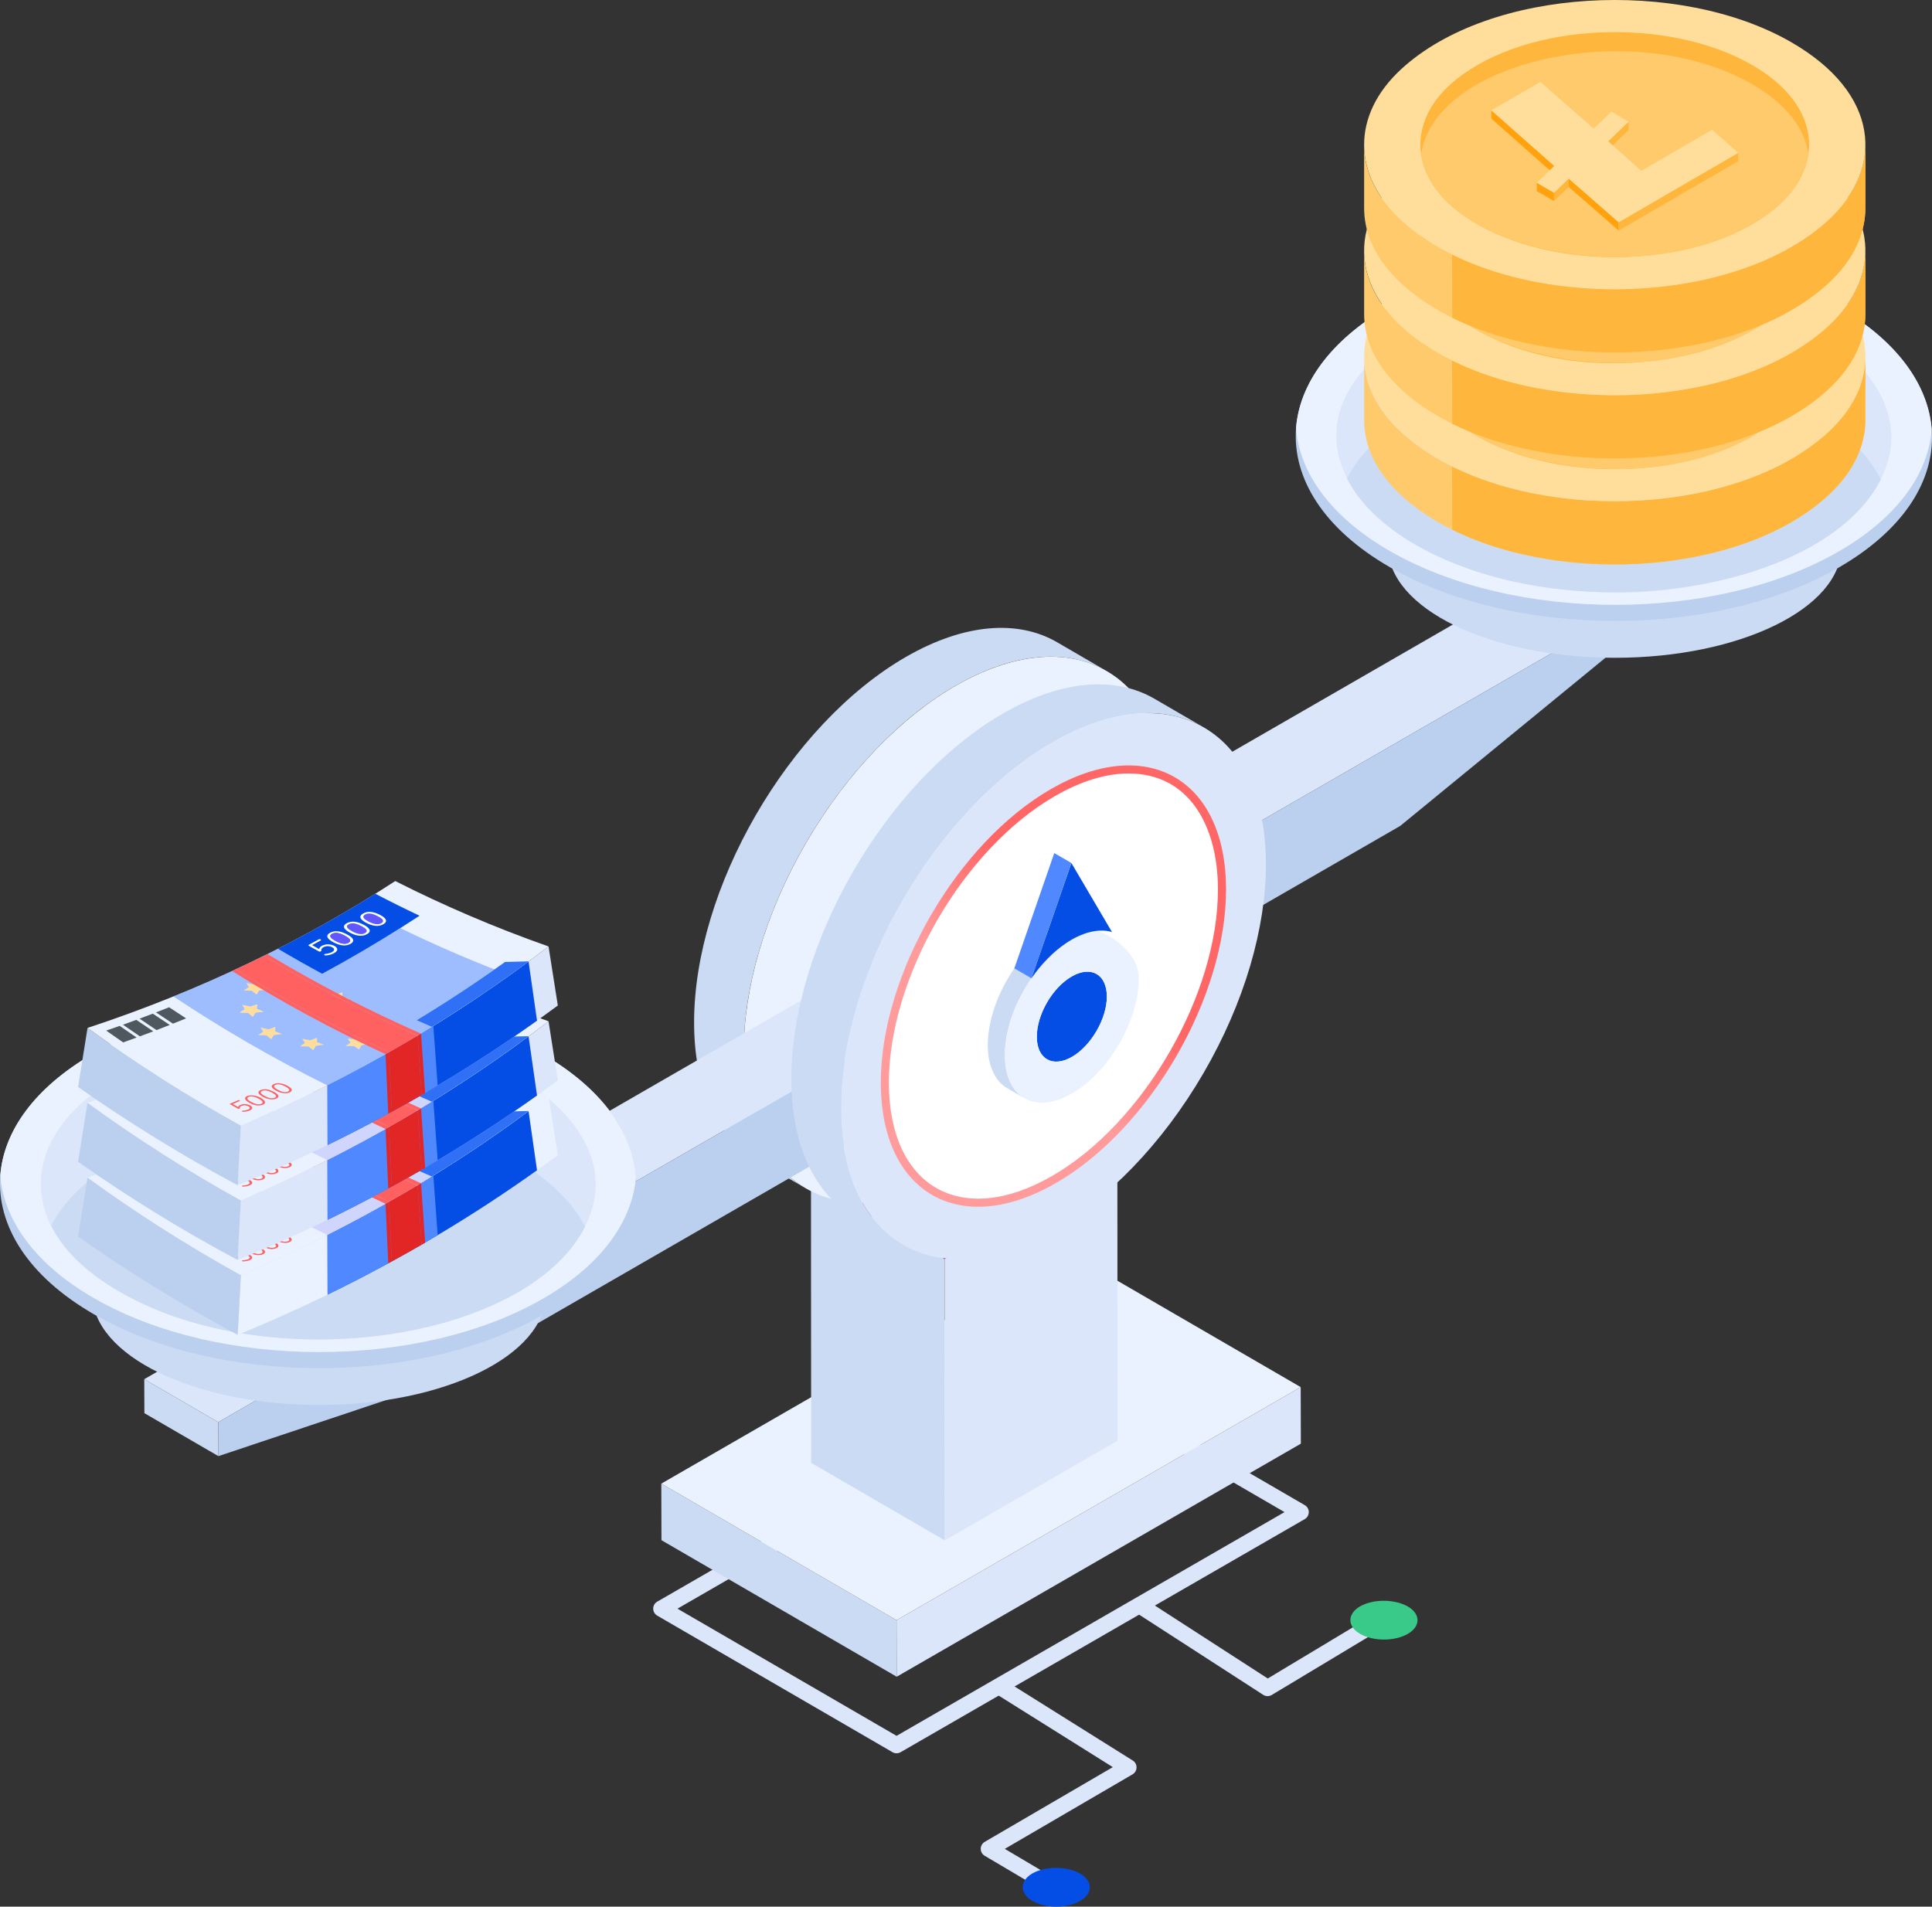 <svg width="385" height="380" viewBox="0 0 385 380" fill="none" xmlns="http://www.w3.org/2000/svg">
<rect x="0" y="0" width="385" height="380" fill="#333333" stroke="none"/>
<path d="M177.848 349.214L130.971 322.001C129.898 321.38 129.906 319.83 130.975 319.211L211.514 272.761C212.018 272.478 212.629 272.474 213.133 272.765L260.006 299.978C261.08 300.599 261.072 302.149 260.002 302.768L179.467 349.218C178.946 349.51 178.35 349.503 177.848 349.214ZM135.001 320.612L178.664 345.96L255.977 301.367L212.318 276.019L135.001 320.612Z" fill="#DBE6FA"/>
<path d="M131.782 295.694L131.814 306.967L178.69 334.179L178.658 322.907L131.782 295.694Z" fill="#CBDBF4"/>
<path d="M178.658 322.907L178.69 334.179L259.229 287.729L259.197 276.457L178.658 322.907Z" fill="#DBE6FA"/>
<path d="M131.782 295.694L178.658 322.907L259.197 276.456L212.321 249.244L131.782 295.694Z" fill="#EBF2FF"/>
<path d="M161.61 235.467L161.64 291.547L188.271 307.007L188.241 250.927L161.61 235.467Z" fill="#CBDBF4"/>
<path d="M188.241 250.927L188.272 307.007L222.696 287.154L222.665 231.073L188.241 250.927Z" fill="#DBE6FA"/>
<path d="M161.61 235.467L188.241 250.927L222.665 231.073L196.034 215.613L161.61 235.467Z" fill="#B72AAA"/>
<path d="M138.316 203.945C138.356 217.281 143.066 226.672 150.663 231.078L160.546 236.824C152.948 232.419 148.238 223.028 148.198 209.692C148.118 182.859 167.02 150.159 190.393 136.683C202.16 129.895 212.824 129.254 220.522 133.739L210.639 127.992C202.942 123.527 192.278 124.148 180.511 130.936C157.138 144.433 138.235 177.112 138.316 203.945Z" fill="#CBDBF4"/>
<path d="M220.435 202.638C236.997 174.171 237.042 143.325 220.536 133.742C204.03 124.159 177.222 139.467 160.66 167.934C144.098 196.401 144.052 227.247 160.559 236.831C177.065 246.414 203.872 231.105 220.435 202.638Z" fill="#EBF2FF"/>
<path d="M43.494 283.438L28.745 274.876L28.774 281.65L43.523 290.213L43.494 283.438Z" fill="#CBDBF4"/>
<path d="M321.107 123.327L306.358 114.764L28.745 274.876L43.494 283.438L321.107 123.327Z" fill="#DBE6FA"/>
<path d="M43.494 283.438L43.523 290.213L85.683 276.119L279.034 164.605L321.136 130.102L321.107 123.327L43.494 283.438Z" fill="#BBCFEF"/>
<path d="M157.698 215.197C157.738 228.533 162.448 237.924 170.046 242.33L179.928 248.076C172.331 243.671 167.62 234.28 167.58 220.944C167.5 194.111 186.403 161.411 209.776 147.935C221.542 141.147 232.206 140.506 239.904 144.991L230.021 139.244C222.324 134.779 211.66 135.4 199.893 142.188C176.52 155.685 157.618 188.364 157.698 215.197Z" fill="#CBDBF4"/>
<path d="M239.818 213.891C256.38 185.424 256.425 154.578 239.919 144.995C223.413 135.411 196.605 150.72 180.043 179.187C163.481 207.654 163.435 238.5 179.942 248.083C196.448 257.666 223.255 242.358 239.818 213.891Z" fill="#DBE6FA"/>
<path d="M108.736 257.956C108.736 270.14 88.513 280.022 63.577 280.022C38.626 280.022 18.404 270.14 18.404 257.956C18.404 245.773 38.626 235.891 63.577 235.891C88.513 235.891 108.736 245.773 108.736 257.956Z" fill="#CBDBF4"/>
<path d="M108.362 261.943C83.694 276.268 43.562 276.268 18.72 261.943C5.543 254.339 -0.677 244.236 0.058 234.281C0.727 225.474 6.854 216.801 18.425 210.08C43.093 195.754 83.239 195.741 108.081 210.066C119.839 216.841 126.046 225.621 126.729 234.508C127.478 244.383 121.364 254.392 108.362 261.943Z" fill="#BBCFEF"/>
<path d="M126.729 234.508C126.06 243.314 119.946 252.014 108.362 258.735C83.694 273.061 43.562 273.048 18.72 258.722C6.961 251.947 0.741 243.154 0.058 234.281C0.727 225.474 6.854 216.801 18.425 210.08C43.093 195.754 83.239 195.741 108.081 210.066C119.839 216.841 126.046 225.621 126.729 234.508Z" fill="#EBF2FF"/>
<path d="M111.314 251.447C111.314 251.464 111.314 251.464 111.297 251.464C107.737 254.865 102.949 257.767 101.283 258.528L101.266 258.545C94.646 262.052 86.788 264.54 78.228 265.843C72.084 266.856 63.494 267.214 58.952 266.845C58.952 266.862 58.952 266.862 58.935 266.845C46.449 266.341 32.148 262.974 21.603 256.073C21.586 256.073 21.57 256.057 21.57 256.057C6.722 246.966 3.063 231.73 16.303 219.816C16.303 219.799 16.303 219.799 16.32 219.799C29.91 207.566 54.286 203.349 74.249 205.67C74.266 205.67 74.283 205.67 74.283 205.67C74.935 205.754 75.57 205.821 76.205 205.921C82.926 206.823 89.262 208.442 94.946 210.714C94.963 210.714 94.98 210.714 94.997 210.73C95.13 210.764 95.247 210.831 95.381 210.88H95.398C111.738 217.448 115.692 226.411 116.095 226.813C116.112 226.83 116.128 226.847 116.128 226.864C121.12 235.674 118.5 244.259 111.314 251.447Z" fill="#DBE6FA"/>
<path d="M116.589 244.49C105.011 267.306 53.701 274.684 23.937 257.506C17.355 253.724 12.687 249.181 10.198 244.276C12.66 239.452 17.235 234.976 23.669 231.247C34.184 225.153 48.217 221.799 63.226 221.799C78.209 221.799 92.282 225.153 102.863 231.247C109.432 235.042 114.114 239.586 116.589 244.49Z" fill="#CBDBF4"/>
<path d="M366.946 109.035C366.946 121.219 346.723 131.101 321.787 131.101C296.836 131.101 276.614 121.219 276.614 109.035C276.614 96.852 296.836 86.97 321.787 86.97C346.723 86.97 366.946 96.852 366.946 109.035Z" fill="#CBDBF4"/>
<path d="M366.572 113.022C341.904 127.347 301.772 127.347 276.93 113.022C263.753 105.418 257.533 95.315 258.269 85.36C258.937 76.553 265.064 67.88 276.636 61.159C301.303 46.833 341.449 46.82 366.291 61.145C391.055 75.414 391.323 98.65 366.572 113.022Z" fill="#BBCFEF"/>
<path d="M384.939 85.587C384.27 94.393 378.157 103.093 366.572 109.814C341.904 124.14 301.772 124.127 276.93 109.801C265.171 103.026 258.951 94.233 258.269 85.359C258.937 76.553 265.064 67.88 276.636 61.158C301.303 46.833 341.449 46.82 366.291 61.145C378.05 67.92 384.257 76.7 384.939 85.587Z" fill="#EBF2FF"/>
<path d="M369.524 102.526C369.524 102.543 369.524 102.543 369.507 102.543C365.933 105.958 361.101 108.873 359.493 109.607L359.476 109.624C347.132 116.163 329.874 118.956 317.162 117.924C317.162 117.94 317.162 117.94 317.145 117.924C309.237 117.605 300.315 116.091 292.319 113.231C269.535 105.452 257.017 86.638 274.514 70.894C274.514 70.878 274.514 70.878 274.53 70.878C276.704 68.921 279.307 67.08 281.301 65.951C281.301 65.951 281.301 65.934 281.318 65.934C302.008 53.907 332.261 53.441 353.157 61.793C353.174 61.793 353.19 61.793 353.207 61.809C353.341 61.843 353.458 61.91 353.592 61.959H353.608C370.074 68.578 373.935 77.584 374.339 77.943C378.612 85.484 377.908 94.141 369.524 102.526Z" fill="#DBE6FA"/>
<path d="M374.799 95.569C363.221 118.385 311.911 125.763 282.147 108.585C275.565 104.803 270.897 100.26 268.409 95.355C270.87 90.531 275.445 86.055 281.88 82.326C311.736 65.023 363.286 72.752 374.799 95.569Z" fill="#CBDBF4"/>
<path d="M233.646 210.308C246.788 187.719 246.824 163.243 233.727 155.638C220.629 148.034 199.357 160.181 186.215 182.77C173.072 205.359 173.036 229.835 186.134 237.44C199.232 245.044 220.504 232.897 233.646 210.308Z" fill="white"/>
<path d="M175.52 215.907C175.457 194.384 190.662 168.08 209.411 157.271C228.481 146.264 244.256 155.178 244.322 177.15C244.385 198.673 229.18 224.977 210.431 235.786C191.225 246.878 175.586 237.738 175.52 215.907ZM224.883 154.155C220.401 154.155 215.41 155.67 210.215 158.664C191.914 169.217 177.072 194.895 177.135 215.899C177.192 236.525 191.526 244.818 209.628 234.393C227.928 223.84 242.77 198.161 242.707 177.158C242.672 164.604 236.969 154.155 224.883 154.155Z" fill="url(#paint0_linear_2050_21465)"/>
<path d="M213.567 194.614C217.404 192.401 220.556 194.166 220.569 198.6C220.581 203.005 217.449 208.423 213.613 210.636C209.749 212.864 206.623 211.055 206.61 206.651C206.598 202.217 209.704 196.842 213.567 194.614Z" fill="#044DE5"/>
<path d="M204.145 218.87L200.734 216.89C198.338 215.499 196.85 212.542 196.838 208.339C196.824 203.331 198.908 197.664 202.135 192.995C204.074 190.19 206.425 187.748 208.981 186.024C209.177 185.892 209.346 185.782 209.515 185.677L212.927 187.657C212.757 187.763 212.589 187.873 212.392 188.004C209.836 189.728 207.485 192.171 205.547 194.975C202.319 199.644 200.235 205.311 200.25 210.319C200.262 214.522 201.75 217.479 204.145 218.87Z" fill="#CBDBF4"/>
<path d="M226.929 194.932C226.953 203.386 220.998 213.69 213.607 217.952C206.268 222.185 200.274 218.773 200.25 210.319C200.236 205.311 202.32 199.644 205.547 194.975C207.485 192.171 209.836 189.728 212.392 188.004C212.589 187.873 212.758 187.763 212.927 187.657C212.955 187.639 212.985 187.621 213.013 187.603C213.182 187.499 213.351 187.396 213.52 187.298C213.689 187.201 213.857 187.109 214.024 187.02C214.06 187 214.097 186.981 214.133 186.961C214.291 186.879 214.449 186.799 214.606 186.723C214.647 186.703 214.686 186.685 214.726 186.665C214.857 186.604 214.988 186.543 215.118 186.487C215.262 186.424 215.318 186.396 215.648 186.266C215.827 186.196 215.98 186.136 216.219 186.055C216.291 186.031 216.502 185.962 216.68 185.909C216.861 185.855 217.062 185.8 217.248 185.755C217.615 185.665 217.981 185.595 218.36 185.545C219.534 185.394 226.913 189.112 226.929 194.932ZM213.612 210.636C217.449 208.423 220.581 203.005 220.569 198.6C220.556 194.166 217.404 192.402 213.567 194.614C209.704 196.842 206.598 202.217 206.61 206.651C206.623 211.055 209.749 212.864 213.612 210.636Z" fill="#EBF2FF"/>
<path d="M213.503 172.001L221.591 185.756C219.447 185.128 217.148 185.594 215.118 186.487C214.989 186.543 214.857 186.604 214.726 186.666C214.687 186.684 214.646 186.703 214.606 186.723C214.449 186.799 214.291 186.879 214.133 186.961C214.097 186.981 214.06 187 214.024 187.02C213.857 187.109 213.689 187.201 213.521 187.298C213.351 187.396 213.182 187.499 213.013 187.603C212.985 187.621 212.955 187.639 212.927 187.657C212.758 187.763 212.589 187.873 212.421 187.985C209.836 189.728 207.485 192.171 205.547 194.976L213.503 172.001Z" fill="#044DE5"/>
<path d="M205.547 194.976L202.135 192.995L210.092 170.021L213.503 172.001L205.547 194.976Z" fill="#4F88FF"/>
<path d="M371.722 71.072L371.723 83.677C371.722 88.943 369.246 94.21 364.289 98.76C346.551 115.041 308.909 116.876 286.722 104.162C278.803 99.624 271.836 92.712 271.838 83.682L271.836 71.077C271.835 80.118 278.817 87.028 286.721 91.557C308.908 104.271 346.55 102.437 364.287 86.156C369.245 81.606 371.721 76.338 371.722 71.072Z" fill="#FFCA6C"/>
<path d="M364.287 86.156C347.233 101.81 311.784 104.101 289.357 92.953L289.397 105.577C311.825 116.703 347.244 114.406 364.289 98.76C369.246 94.21 371.722 88.943 371.723 83.677L371.722 71.072C371.721 76.338 369.245 81.606 364.287 86.156Z" fill="#FFB63C"/>
<path d="M356.829 50.593C374.641 60.8 375.64 75.737 364.287 86.156C346.55 102.437 308.908 104.271 286.721 91.557C268.966 81.383 267.889 66.453 279.262 55.998C296.997 39.719 334.638 37.878 356.829 50.593Z" fill="#FFDE9B"/>
<path d="M353.289 84.144C337.93 96.366 306.68 96.813 290.484 84.324C280.691 76.7 280.531 65.758 290.266 58.021C305.924 45.561 337.422 45.571 353.071 57.842C362.767 65.382 363.112 76.304 353.289 84.144Z" fill="#FFB63C"/>
<path d="M360.364 72.952C359.815 76.929 357.441 80.83 353.289 84.144C331.831 101.22 286.157 93.32 283.201 73.041C286.018 52.617 331.599 44.825 353.081 61.669C357.35 64.992 359.778 68.928 360.364 72.952Z" fill="#FFCA6C"/>
<path d="M371.722 49.946L371.723 62.551C371.722 67.817 369.246 73.084 364.289 77.634C346.551 93.915 308.909 95.749 286.722 83.036C278.803 78.498 271.836 71.586 271.838 62.556L271.836 49.951C271.835 58.992 278.817 65.901 286.721 70.431C308.908 83.145 346.55 81.31 364.287 65.029C369.245 60.479 371.721 55.212 371.722 49.946Z" fill="#FFCA6C"/>
<path d="M364.287 65.029C347.233 80.683 311.784 82.974 289.357 71.827L289.397 84.45C311.825 95.576 347.244 93.279 364.289 77.634C369.246 73.084 371.722 67.817 371.723 62.551L371.722 49.946C371.721 55.212 369.245 60.479 364.287 65.029Z" fill="#FFB63C"/>
<path d="M356.829 29.467C374.641 39.673 375.64 54.611 364.287 65.029C346.55 81.31 308.908 83.144 286.721 70.431C268.966 60.257 267.889 45.326 279.262 34.871C296.997 18.592 334.638 16.752 356.829 29.467Z" fill="#FFDE9B"/>
<path d="M360.364 51.825C357.766 70.66 317.945 79.31 294.504 65.88C280.367 57.818 279.746 45.256 290.265 36.895C304.625 25.468 332.415 24.485 349.034 34.016C355.899 37.932 361.474 44.087 360.364 51.825Z" fill="#FFB63C"/>
<path d="M360.364 51.825C359.815 55.803 357.441 59.703 353.289 63.017C331.982 79.972 286.174 72.311 283.201 51.915C285.787 33.172 325.57 24.382 349.045 37.844C354.522 40.968 359.462 45.639 360.364 51.825Z" fill="#FFCA6C"/>
<path d="M371.722 28.82L371.723 41.424C371.722 46.69 369.246 51.958 364.289 56.508C346.551 72.789 308.909 74.623 286.722 61.909C278.803 57.371 271.836 50.46 271.838 41.429L271.836 28.824C271.835 37.865 278.817 44.775 286.721 49.304C308.908 62.018 346.55 60.184 364.287 43.903C369.245 39.353 371.721 34.085 371.722 28.82Z" fill="#FFCA6C"/>
<path d="M364.287 43.903C347.233 59.557 311.784 61.848 289.357 50.701L289.397 63.324C311.825 74.45 347.244 72.153 364.289 56.508C369.246 51.958 371.722 46.69 371.723 41.425L371.722 28.82C371.721 34.086 369.245 39.353 364.287 43.903Z" fill="#FFB63C"/>
<path d="M356.829 8.34C374.641 18.547 375.64 33.484 364.288 43.903C344.485 62.08 299.708 62.289 279.515 44.146C269.371 35.018 269.27 22.93 279.262 13.745C296.998 -2.534 334.639 -4.375 356.829 8.34Z" fill="#FFDE9B"/>
<path d="M353.289 41.891C337.93 54.113 306.68 54.56 290.484 42.071C280.691 34.447 280.531 23.505 290.265 15.768C304.625 4.342 332.415 3.359 349.034 12.889C363.216 20.979 363.785 33.513 353.289 41.891Z" fill="#FFB63C"/>
<path d="M360.364 30.699C359.815 34.677 357.441 38.577 353.289 41.891C331.831 58.967 286.157 51.067 283.201 30.788C285.787 12.045 325.57 3.256 349.045 16.717C354.522 19.841 359.462 24.513 360.364 30.699Z" fill="#FFCA6C"/>
<path d="M324.536 24.252L324.532 25.913L320.466 29.826L320.47 28.165L324.536 24.252Z" fill="#FFB63C"/>
<path d="M309.722 33.07L309.717 34.73L297.191 23.656L297.196 21.995L309.722 33.07Z" fill="#FFA20D"/>
<path d="M312.612 35.601L312.607 37.262L309.66 40.062L309.664 38.401L312.612 35.601Z" fill="#FFB63C"/>
<path d="M309.664 38.401L309.66 40.062L306.236 38.087L306.24 36.426L309.664 38.401Z" fill="#FFA20D"/>
<path d="M322.561 44.296L322.557 45.957L312.607 37.262L312.612 35.601L322.561 44.296Z" fill="#FFA20D"/>
<path d="M346.373 30.473L346.368 32.133L322.557 45.957L322.561 44.296L346.373 30.473Z" fill="#FFB63C"/>
<path d="M341.197 25.858L346.374 30.473L322.562 44.296L312.612 35.601L309.665 38.401L306.241 36.426L309.722 33.07L297.196 21.995L306.965 16.324L317.581 25.634L321.1 22.27L324.537 24.252L320.471 28.165L327.067 34.06L341.197 25.858Z" fill="#FFDE9B"/>
<path d="M109.31 218.453C109.927 222.377 110.544 226.3 111.161 230.224C92.311 244.213 70.932 256.389 47.358 266.04C47.573 262.074 47.786 258.108 48 254.142C70.742 244.447 91.285 232.312 109.31 218.453Z" fill="#EBF2FF"/>
<path d="M105.329 221.455C93.052 230.537 79.665 238.826 65.259 246.112C65.267 250.081 65.274 254.05 65.282 258.019C80.244 250.732 94.186 242.403 107.014 233.242C106.452 229.313 105.891 225.384 105.329 221.455Z" fill="#044DE5"/>
<path d="M86.353 234.296C79.591 238.474 72.556 242.422 65.259 246.112C65.267 250.081 65.274 254.05 65.282 258.019C72.86 254.328 80.177 250.37 87.22 246.171C86.931 242.213 86.642 238.255 86.353 234.296Z" fill="#4F88FF"/>
<path d="M48 254.142C47.787 258.108 47.573 262.074 47.359 266.04C36.158 260.053 25.545 253.496 15.56 246.456C16.188 242.534 16.815 238.612 17.442 234.69C27.015 241.664 37.214 248.177 48 254.142Z" fill="#BBCFEF"/>
<path d="M109.31 218.453C91.285 232.312 70.742 244.446 48 254.142C37.214 248.177 27.016 241.664 17.442 234.69C40.014 227.253 60.575 217.257 78.767 205.417C88.418 210.311 98.615 214.685 109.31 218.453Z" fill="#EBF2FF"/>
<path d="M51.157 250.13C50.702 250.07 50.215 249.896 49.709 249.616C47.111 248.17 50.995 247.37 52.647 249.159C53.276 249.849 52.025 250.252 51.157 250.13ZM51.211 249.895C51.706 249.984 52.527 249.802 52.319 249.4C52.117 248.997 50.921 248.445 50.424 248.36C49.94 248.272 49.124 248.447 49.316 248.848C49.506 249.253 50.697 249.803 51.211 249.895Z" fill="#FF6161"/>
<path d="M58.116 247.154C57.999 247.585 56.769 248.132 55.047 247.209C54.228 246.77 53.748 246.258 54.584 245.87C55.953 245.233 58.301 246.534 58.116 247.154ZM56.536 247.465C57.041 247.542 57.843 247.345 57.63 246.949C57.407 246.545 55.773 245.622 54.888 246.034C53.914 246.489 55.911 247.358 56.536 247.465Z" fill="#FF6161"/>
<path d="M83.602 212.327C82.334 213.159 81.055 213.982 79.766 214.797C74.741 217.976 69.549 221.018 64.195 223.911C61.204 222.293 58.263 220.628 55.374 218.919C62.1 215.493 68.577 211.827 74.79 207.948C77.679 209.454 80.616 210.915 83.602 212.327Z" fill="#39C988"/>
<g opacity="0.502">
<path d="M83.004 233.164C84.013 233.612 85.025 234.055 86.043 234.493C79.363 238.608 72.416 242.498 65.216 246.138C54.419 240.765 44.186 234.827 34.558 228.414C41.733 225.506 48.675 222.335 55.368 218.926C58.255 220.634 61.194 222.297 64.183 223.914C69.541 221.02 74.737 217.977 79.764 214.798C85.825 217.746 92.086 220.496 98.537 223.029C93.532 226.542 88.353 229.925 83.004 233.164Z" fill="#B5B7FD"/>
</g>
<path d="M105.372 221.423C99.206 225.986 92.761 230.349 86.047 234.485C85.032 234.049 84.022 233.607 83.017 233.161C89.114 229.469 94.991 225.589 100.64 221.542C102.216 221.515 103.793 221.476 105.372 221.423Z" fill="#3070F6"/>
<path d="M53.833 248.927C53.128 248.837 51.305 248.071 51.511 247.448C51.561 247.311 51.699 247.186 51.937 247.08C53.077 246.567 54.759 247.352 55.313 247.941C55.934 248.64 54.688 249.037 53.833 248.927ZM53.884 248.691C54.387 248.773 55.199 248.583 54.988 248.185C54.773 247.783 53.579 247.242 53.092 247.161C52.615 247.078 51.805 247.254 51.989 247.66C52.207 248.082 53.38 248.603 53.884 248.691Z" fill="#FF6161"/>
<path d="M50.223 250.473C50.517 251.06 49.201 251.393 48.479 251.4C48.428 251.395 48.376 251.391 48.325 251.387C48.291 251.37 48.257 251.352 48.222 251.334C48.213 251.312 48.203 251.29 48.194 251.268C48.211 251.249 48.229 251.23 48.246 251.21C48.295 251.201 48.344 251.191 48.393 251.182C49.3 251.157 50.274 250.747 49.495 250.308C49.113 250.098 48.589 250.037 48.15 250.225C48.02 250.28 47.923 250.345 47.86 250.416C47.797 250.491 47.771 250.571 47.785 250.668C47.779 250.689 47.774 250.71 47.768 250.732C47.743 250.75 47.718 250.768 47.693 250.786C47.597 250.827 47.482 250.829 47.38 250.771C46.881 250.491 46.383 250.209 45.887 249.927C45.781 249.868 45.777 249.811 45.896 249.761C46.406 249.545 46.916 249.328 47.424 249.108C47.655 249.005 47.97 249.173 47.724 249.277C47.279 249.469 46.833 249.661 46.386 249.851C46.747 250.056 47.109 250.26 47.471 250.464C47.471 250.401 47.495 250.339 47.544 250.28C47.617 250.183 47.739 250.101 47.91 250.026C48.322 249.847 48.794 249.821 49.221 249.909C49.536 249.97 50.082 250.185 50.223 250.473Z" fill="#FF6161"/>
<path d="M76.834 239.923C77.01 243.879 77.187 247.836 77.365 251.792C77.607 251.661 77.848 251.53 78.089 251.399C77.902 247.443 77.716 243.486 77.53 239.531C77.299 239.661 77.066 239.792 76.834 239.923Z" fill="#E22525"/>
<path d="M83.23 236.222C83.492 240.174 83.755 244.125 84.019 248.077C84.253 247.942 84.487 247.807 84.721 247.672C84.448 243.721 84.176 239.77 83.904 235.819C83.68 235.953 83.455 236.088 83.23 236.222Z" fill="#E22525"/>
<path d="M77.53 239.53C77.716 243.486 77.902 247.443 78.089 251.399C80.086 250.31 82.063 249.203 84.019 248.077C83.755 244.125 83.492 240.174 83.23 236.222C81.35 237.343 79.45 238.446 77.53 239.53Z" fill="#E22525"/>
<path d="M46.254 223.348C55.884 229.397 66.059 234.932 76.83 239.923C77.07 239.789 77.309 239.654 77.548 239.519C66.778 234.553 56.603 229.043 46.971 223.018C46.733 223.129 46.493 223.239 46.254 223.348Z" fill="#FF6161"/>
<path d="M52.623 220.327C62.262 226.16 72.438 231.474 83.201 236.238C83.433 236.099 83.665 235.961 83.896 235.822C73.134 231.083 62.958 225.794 53.318 219.984C53.086 220.099 52.855 220.213 52.623 220.327Z" fill="#FF6161"/>
<path d="M46.971 223.018C56.603 229.043 66.778 234.553 77.548 239.519C79.453 238.443 81.337 237.349 83.201 236.238C72.438 231.474 62.262 226.16 52.623 220.327C50.757 221.242 48.873 222.14 46.971 223.018Z" fill="#FF6161"/>
<path d="M109.31 203.542C109.927 207.466 110.544 211.389 111.161 215.313C92.311 229.302 70.932 241.479 47.358 251.129C47.573 247.163 47.786 243.197 48 239.231C70.742 229.536 91.285 217.401 109.31 203.542Z" fill="#DBE6FA"/>
<path d="M105.329 206.544C93.052 215.626 79.665 223.916 65.259 231.201C65.267 235.17 65.274 239.139 65.282 243.108C80.244 235.821 94.186 227.492 107.014 218.332C106.452 214.403 105.891 210.473 105.329 206.544Z" fill="#044DE5"/>
<path d="M86.353 219.385C79.591 223.563 72.556 227.511 65.259 231.201C65.267 235.17 65.274 239.139 65.282 243.108C72.86 239.417 80.177 235.459 87.22 231.261C86.931 227.302 86.642 223.344 86.353 219.385Z" fill="#4F88FF"/>
<path d="M48 239.231C47.787 243.197 47.573 247.163 47.359 251.129C36.158 245.142 25.545 238.585 15.56 231.546C16.188 227.624 16.815 223.702 17.442 219.78C27.015 226.754 37.214 233.267 48 239.231Z" fill="#BBCFEF"/>
<path d="M109.31 203.542C91.285 217.401 70.742 229.536 48 239.231C37.214 233.267 27.016 226.754 17.442 219.78C40.014 212.343 60.575 202.347 78.767 190.506C88.418 195.4 98.615 199.775 109.31 203.542Z" fill="#EBF2FF"/>
<path d="M51.157 235.22C50.29 235.104 49.304 234.539 48.985 234.175C48.838 234.01 48.791 233.86 48.838 233.721C48.993 233.303 49.874 233.128 50.483 233.212C51.354 233.339 52.312 233.885 52.647 234.249C53.276 234.938 52.025 235.342 51.157 235.22ZM51.211 234.984C51.706 235.073 52.527 234.891 52.319 234.49C52.117 234.087 50.921 233.535 50.424 233.449C49.94 233.362 49.124 233.537 49.316 233.937C49.506 234.342 50.697 234.892 51.211 234.984Z" fill="#FF6161"/>
<path d="M56.486 232.79C55.649 232.692 54.661 232.15 54.316 231.782C54.169 231.62 54.118 231.47 54.163 231.331C54.308 230.915 55.172 230.717 55.785 230.794C56.625 230.898 57.618 231.439 57.952 231.792C58.584 232.459 57.379 232.897 56.486 232.79ZM56.536 232.554C57.041 232.631 57.843 232.434 57.63 232.038C57.408 231.635 56.217 231.108 55.735 231.03C55.256 230.951 54.452 231.136 54.641 231.539C54.85 231.947 56.042 232.47 56.536 232.554Z" fill="#FF6161"/>
<path d="M83.602 197.416C82.334 198.249 81.055 199.072 79.766 199.886C74.741 203.065 69.549 206.107 64.195 209C61.204 207.382 58.263 205.718 55.374 204.009C62.1 200.583 68.577 196.916 74.79 193.037C77.679 194.544 80.616 196.004 83.602 197.416Z" fill="#39C988"/>
<g opacity="0.502">
<path d="M83.004 218.253C84.013 218.701 85.025 219.144 86.043 219.582C79.363 223.697 72.416 227.587 65.216 231.227C54.419 225.854 44.186 219.916 34.558 213.503C41.733 210.596 48.675 207.424 55.368 204.016C58.255 205.723 61.194 207.386 64.183 209.003C69.541 206.109 74.737 203.066 79.764 199.887C85.825 202.835 92.086 205.585 98.537 208.118C93.532 211.632 88.353 215.015 83.004 218.253Z" fill="#B5B7FD"/>
</g>
<path d="M105.372 206.513C99.206 211.076 92.761 215.439 86.047 219.575C85.032 219.139 84.022 218.697 83.017 218.25C89.114 214.558 94.991 210.678 100.64 206.631C102.216 206.605 103.793 206.566 105.372 206.513Z" fill="#3070F6"/>
<path d="M53.833 234.016C52.988 233.909 52.001 233.359 51.662 232.989C51.514 232.826 51.465 232.675 51.511 232.537C51.661 232.122 52.531 231.933 53.145 232.014C53.984 232.124 54.975 232.671 55.313 233.031C55.934 233.73 54.687 234.126 53.833 234.016ZM53.884 233.781C54.387 233.863 55.199 233.672 54.988 233.274C54.773 232.873 53.579 232.332 53.092 232.25C52.615 232.168 51.805 232.344 51.989 232.75C52.207 233.171 53.38 233.692 53.884 233.781Z" fill="#FF6161"/>
<path d="M49.756 236.233C49.358 236.409 48.916 236.485 48.479 236.489C48.428 236.485 48.376 236.481 48.325 236.476C48.291 236.459 48.257 236.442 48.223 236.424C48.213 236.402 48.203 236.38 48.194 236.357C48.211 236.338 48.229 236.319 48.246 236.3C48.295 236.29 48.344 236.281 48.393 236.271C48.764 236.261 49.106 236.204 49.435 236.061C50.199 235.729 49.521 235.258 48.836 235.206C48.431 235.174 47.727 235.355 47.785 235.757C47.78 235.778 47.774 235.8 47.768 235.821C47.743 235.839 47.718 235.857 47.693 235.875C47.598 235.916 47.483 235.918 47.38 235.861C46.881 235.58 46.384 235.299 45.887 235.016C45.781 234.957 45.777 234.9 45.896 234.851C46.407 234.634 46.916 234.417 47.424 234.198C47.656 234.095 47.97 234.262 47.724 234.367C47.279 234.559 46.833 234.75 46.386 234.94C46.747 235.145 47.109 235.35 47.472 235.553C47.471 235.49 47.495 235.429 47.544 235.369C47.738 235.111 48.439 234.837 49.221 234.998C50.169 235.182 50.725 235.814 49.756 236.233Z" fill="#FF6161"/>
<path d="M76.834 225.012C77.01 228.969 77.187 232.925 77.365 236.882C77.607 236.751 77.848 236.62 78.089 236.488C77.902 232.532 77.716 228.576 77.53 224.62C77.299 224.751 77.066 224.882 76.834 225.012Z" fill="#E22525"/>
<path d="M83.23 221.311C83.492 225.263 83.755 229.215 84.019 233.167C84.253 233.032 84.487 232.897 84.721 232.761C84.448 228.81 84.176 224.859 83.904 220.908C83.68 221.043 83.455 221.177 83.23 221.311Z" fill="#E22525"/>
<path d="M77.53 224.62C77.716 228.576 77.902 232.532 78.089 236.488C80.086 235.4 82.063 234.292 84.019 233.167C83.755 229.215 83.492 225.263 83.23 221.311C81.35 222.432 79.45 223.535 77.53 224.62Z" fill="#E22525"/>
<path d="M46.254 208.438C55.884 214.486 66.059 220.022 76.83 225.013C77.07 224.878 77.309 224.744 77.548 224.609C66.778 219.643 56.603 214.132 46.971 208.108C46.733 208.218 46.493 208.328 46.254 208.438Z" fill="#FF6161"/>
<path d="M52.623 205.416C62.262 211.249 72.438 216.563 83.201 221.327C83.433 221.189 83.665 221.05 83.896 220.911C73.134 216.173 62.958 210.883 53.318 205.073C53.086 205.188 52.855 205.302 52.623 205.416Z" fill="#FF6161"/>
<path d="M46.971 208.108C56.603 214.132 66.778 219.643 77.548 224.609C79.453 223.532 81.337 222.439 83.201 221.327C72.438 216.563 62.262 211.25 52.623 205.416C50.757 206.332 48.873 207.229 46.971 208.108Z" fill="#FF6161"/>
<path d="M109.31 188.632C109.927 192.555 110.544 196.479 111.161 200.403C92.311 214.391 70.932 226.568 47.358 236.219C47.573 232.253 47.786 228.287 48 224.321C70.742 214.625 91.285 202.491 109.31 188.632Z" fill="#DBE6FA"/>
<path d="M105.329 191.634C93.052 200.715 79.665 209.005 65.259 216.291C65.267 220.26 65.274 224.229 65.282 228.198C80.244 220.911 94.186 212.582 107.014 203.421C106.452 199.492 105.891 195.563 105.329 191.634Z" fill="#044DE5"/>
<path d="M86.353 204.475C79.591 208.653 72.556 212.601 65.259 216.291C65.267 220.26 65.274 224.229 65.282 228.198C72.86 224.507 80.177 220.549 87.22 216.35C86.931 212.392 86.642 208.434 86.353 204.475Z" fill="#4F88FF"/>
<path d="M48 224.321C47.787 228.287 47.573 232.253 47.359 236.219C36.158 230.232 25.545 223.675 15.56 216.635C16.188 212.713 16.815 208.791 17.442 204.869C27.015 211.843 37.214 218.356 48 224.321Z" fill="#BBCFEF"/>
<path d="M109.31 188.632C91.285 202.491 70.742 214.625 48 224.321C37.214 218.356 27.016 211.843 17.442 204.869C40.014 197.432 60.575 187.436 78.767 175.596C88.418 180.49 98.615 184.864 109.31 188.632Z" fill="#EBF2FF"/>
<path d="M51.157 220.309C50.702 220.248 50.214 220.075 49.709 219.795C47.111 218.349 50.995 217.549 52.647 219.338C53.276 220.028 52.024 220.431 51.157 220.309ZM51.211 220.074C51.706 220.163 52.526 219.981 52.318 219.579C52.234 219.41 51.977 219.212 51.549 218.976C49.943 218.093 49.154 218.689 49.316 219.027C49.505 219.432 50.697 219.981 51.211 220.074Z" fill="#FF6161"/>
<path d="M58.116 217.333C57.999 217.764 56.769 218.311 55.047 217.388C54.228 216.949 53.748 216.437 54.584 216.049C55.711 215.524 57.421 216.32 57.952 216.882C58.103 217.04 58.158 217.192 58.116 217.333ZM56.536 217.643C56.862 217.693 57.147 217.663 57.39 217.548C58.343 217.102 56.349 216.219 55.735 216.12C55.256 216.041 54.452 216.226 54.641 216.629C54.725 216.793 54.98 216.989 55.406 217.217C55.835 217.447 56.21 217.588 56.536 217.643Z" fill="#FF6161"/>
<path d="M83.601 182.506C82.334 183.338 81.055 184.161 79.765 184.976C74.741 188.155 69.549 191.197 64.195 194.09C61.203 192.471 58.263 190.807 55.373 189.098C62.1 185.672 68.576 182.006 74.79 178.127C77.679 179.633 80.616 181.094 83.601 182.506Z" fill="#044DE5"/>
<path d="M67.142 188.973C67.55 189.771 65.919 190.368 64.97 190.423C64.587 190.467 64.43 190.168 64.845 190.118C65.36 190.077 66.297 189.846 66.537 189.422C66.802 188.939 65.89 188.582 65.339 188.571C64.774 188.558 63.959 188.877 64.029 189.434C64.025 189.464 64.021 189.495 64.017 189.526C64.001 189.558 63.973 189.586 63.927 189.611C63.804 189.678 63.655 189.684 63.523 189.612C62.867 189.249 62.213 188.884 61.562 188.517C61.426 188.438 61.423 188.36 61.567 188.282C62.207 187.937 62.844 187.59 63.478 187.241C63.61 187.168 63.749 187.157 63.883 187.233C64.018 187.308 64.002 187.387 63.868 187.457C63.312 187.763 62.755 188.068 62.197 188.371C62.671 188.637 63.147 188.902 63.624 189.166C63.598 188.671 64.448 188.313 64.959 188.238C65.77 188.115 66.831 188.423 67.142 188.973Z" fill="white"/>
<path d="M54.875 204.67C54.86 204.96 54.845 205.25 54.83 205.54C55.283 205.722 55.736 205.904 56.191 206.084C55.655 206.155 55.118 206.224 54.581 206.292C54.407 206.564 54.231 206.836 54.056 207.108C53.739 206.859 53.423 206.61 53.108 206.36C52.547 206.342 51.986 206.323 51.425 206.302C51.768 206.084 52.111 205.865 52.452 205.646C52.284 205.364 52.115 205.082 51.948 204.799C52.47 204.915 52.994 205.029 53.518 205.142C53.971 204.986 54.423 204.828 54.875 204.67Z" fill="#FFDE9B"/>
<path d="M76.013 183.98C75.263 184.443 74.256 184.085 73.47 183.677C72.687 183.271 71.971 182.747 72.729 182.29C73.492 181.83 74.455 182.185 75.251 182.59C76.043 182.996 76.775 183.51 76.013 183.98Z" fill="#6257FF"/>
<path d="M76.42 184.185C75.396 184.818 74.1 184.507 73.027 183.949C71.966 183.394 71.298 182.706 72.332 182.082C73.364 181.459 74.606 181.768 75.689 182.32C76.768 182.87 77.449 183.547 76.42 184.185ZM74.94 184.183C75.355 184.233 75.718 184.161 76.013 183.98C76.775 183.511 76.045 182.997 75.25 182.59C74.46 182.186 73.49 181.828 72.729 182.29C71.971 182.747 72.687 183.272 73.469 183.677C74.029 183.967 74.521 184.137 74.94 184.183Z" fill="white"/>
<path d="M72.753 185.956C71.993 186.414 70.977 186.037 70.196 185.625C69.412 185.21 68.701 184.678 69.468 184.228C70.245 183.777 71.21 184.143 72.002 184.558C72.796 184.973 73.524 185.499 72.753 185.956Z" fill="#6257FF"/>
<path d="M73.16 186.166C72.125 186.786 70.823 186.463 69.748 185.891C68.684 185.327 68.027 184.625 69.07 184.016C70.124 183.403 71.366 183.73 72.447 184.293C73.522 184.852 74.204 185.542 73.16 186.166ZM71.67 186.147C72.087 186.201 72.453 186.135 72.753 185.957C73.526 185.497 72.795 184.973 72.002 184.559C71.206 184.141 70.241 183.778 69.468 184.229C68.702 184.677 69.409 185.207 70.197 185.625C70.757 185.92 71.249 186.095 71.67 186.147Z" fill="white"/>
<path d="M69.854 188.11C68.794 188.721 67.49 188.372 66.423 187.794C65.353 187.212 64.706 186.504 65.764 185.91C66.828 185.311 68.077 185.651 69.159 186.228C69.604 186.466 69.928 186.694 70.132 186.912C70.57 187.388 70.408 187.79 69.854 188.11ZM68.355 188.073C68.773 188.133 69.144 188.07 69.447 187.895C70.228 187.442 69.505 186.913 68.708 186.488C67.916 186.065 66.945 185.683 66.161 186.128C65.383 186.568 66.095 187.11 66.878 187.533C67.438 187.837 67.932 188.015 68.355 188.073Z" fill="white"/>
<path d="M69.447 187.895C68.677 188.341 67.663 187.958 66.878 187.533C66.095 187.109 65.383 186.567 66.161 186.128C66.946 185.685 67.913 186.065 68.708 186.488C69.502 186.912 70.23 187.443 69.447 187.895Z" fill="#6257FF"/>
<path d="M51.959 195.793C51.941 196.083 51.923 196.373 51.905 196.663C52.341 196.851 52.778 197.037 53.215 197.222C52.694 197.288 52.172 197.352 51.65 197.415C51.479 197.684 51.307 197.954 51.134 198.223C50.828 197.972 50.523 197.72 50.219 197.468C49.674 197.445 49.13 197.42 48.586 197.394C48.923 197.18 49.26 196.966 49.596 196.75C49.434 196.466 49.272 196.181 49.112 195.897C49.621 196.017 50.13 196.137 50.64 196.255C51.081 196.102 51.52 195.948 51.959 195.793Z" fill="#FFDE9B"/>
<path d="M72.225 206.675C72.226 206.965 72.229 207.256 72.23 207.547C72.694 207.703 73.159 207.859 73.624 208.013C73.09 208.114 72.555 208.215 72.019 208.314C71.861 208.595 71.702 208.876 71.543 209.156C71.209 208.927 70.876 208.698 70.543 208.467C69.979 208.482 69.414 208.495 68.849 208.507C69.183 208.27 69.516 208.032 69.847 207.794C69.66 207.522 69.473 207.249 69.287 206.977C69.821 207.062 70.357 207.146 70.893 207.228C71.338 207.044 71.781 206.86 72.225 206.675Z" fill="#FFDE9B"/>
<path d="M63.182 206.823C63.175 207.113 63.168 207.404 63.161 207.694C63.622 207.864 64.083 208.032 64.545 208.2C64.008 208.286 63.47 208.37 62.932 208.453C62.764 208.73 62.595 209.006 62.426 209.283C62.1 209.043 61.775 208.802 61.451 208.561C60.887 208.56 60.322 208.556 59.757 208.55C60.097 208.323 60.437 208.096 60.776 207.868C60.597 207.59 60.418 207.312 60.24 207.034C60.771 207.135 61.302 207.236 61.834 207.335C62.284 207.165 62.733 206.995 63.182 206.823Z" fill="#FFDE9B"/>
<g opacity="0.502">
<path d="M83.004 203.343C84.012 203.791 85.025 204.234 86.043 204.671C79.362 208.786 72.416 212.677 65.216 216.317C54.419 210.943 44.186 205.006 34.558 198.592C41.733 195.685 48.674 192.514 55.367 189.105C58.255 190.813 61.194 192.476 64.183 194.093C69.541 191.199 74.736 188.156 79.764 184.976C85.825 187.924 92.086 190.675 98.537 193.208C93.532 196.721 88.353 200.104 83.004 203.343ZM51.134 198.223C51.306 197.954 51.478 197.684 51.65 197.415C52.172 197.352 52.694 197.288 53.215 197.222C52.778 197.037 52.341 196.851 51.905 196.663C51.923 196.373 51.941 196.083 51.959 195.793C51.52 195.948 51.08 196.102 50.64 196.255C50.13 196.137 49.62 196.017 49.111 195.897C49.272 196.181 49.434 196.465 49.595 196.75C49.26 196.966 48.923 197.18 48.586 197.394C49.13 197.42 49.674 197.445 50.219 197.468C50.523 197.72 50.828 197.972 51.134 198.223C51.134 198.223 51.134 198.223 51.134 198.223ZM71.543 209.156C71.702 208.876 71.861 208.595 72.019 208.314C72.555 208.215 73.09 208.114 73.624 208.013C73.159 207.859 72.694 207.703 72.23 207.547C72.228 207.256 72.226 206.965 72.224 206.675C71.781 206.86 71.337 207.045 70.892 207.228C70.356 207.146 69.821 207.062 69.286 206.977C69.473 207.249 69.66 207.522 69.847 207.794C69.515 208.032 69.183 208.27 68.849 208.507C69.414 208.495 69.978 208.482 70.543 208.467C70.876 208.698 71.209 208.928 71.543 209.156ZM54.055 207.108C54.231 206.836 54.406 206.564 54.581 206.292C55.118 206.224 55.654 206.154 56.19 206.084C55.736 205.904 55.282 205.722 54.83 205.54C54.845 205.25 54.86 204.96 54.875 204.67C54.423 204.828 53.971 204.986 53.517 205.142C52.994 205.03 52.47 204.915 51.947 204.799C52.115 205.081 52.283 205.364 52.452 205.646C52.111 205.865 51.768 206.084 51.425 206.302C51.986 206.323 52.546 206.342 53.107 206.36C53.422 206.61 53.738 206.859 54.055 207.108ZM67.519 200.265C67.677 199.986 67.834 199.708 67.991 199.429C68.513 199.336 69.035 199.242 69.556 199.147C69.105 198.987 68.655 198.827 68.205 198.665C68.207 198.374 68.209 198.084 68.21 197.793C67.777 197.972 67.343 198.149 66.907 198.326C66.39 198.237 65.873 198.147 65.357 198.056C65.534 198.329 65.712 198.603 65.891 198.876C65.567 199.111 65.243 199.345 64.918 199.578C65.466 199.574 66.013 199.568 66.561 199.561C66.88 199.796 67.199 200.031 67.519 200.265ZM71.417 204.529C71.574 204.249 71.73 203.968 71.886 203.687C72.415 203.587 72.943 203.486 73.471 203.384C73.011 203.23 72.552 203.076 72.094 202.92C72.091 202.629 72.09 202.338 72.088 202.048C71.651 202.233 71.214 202.417 70.776 202.6C70.249 202.518 69.722 202.434 69.195 202.349C69.38 202.621 69.566 202.892 69.751 203.164C69.425 203.402 69.097 203.64 68.769 203.876C69.325 203.865 69.88 203.852 70.436 203.837C70.762 204.068 71.09 204.299 71.417 204.529ZM62.426 209.283C62.595 209.006 62.763 208.73 62.932 208.453C63.47 208.37 64.008 208.286 64.545 208.2C64.083 208.032 63.622 207.864 63.161 207.694C63.168 207.404 63.175 207.113 63.182 206.823C62.733 206.995 62.284 207.165 61.833 207.335C61.302 207.236 60.77 207.136 60.24 207.034C60.418 207.312 60.597 207.59 60.776 207.868C60.437 208.096 60.097 208.323 59.757 208.55C60.322 208.556 60.886 208.559 61.451 208.561C61.775 208.802 62.1 209.043 62.426 209.283ZM59.361 198.233C59.525 197.958 59.689 197.685 59.853 197.41C60.374 197.332 60.894 197.252 61.414 197.172C60.971 196.999 60.528 196.826 60.087 196.652C60.098 196.362 60.109 196.072 60.12 195.783C59.684 195.949 59.248 196.115 58.812 196.279C58.3 196.177 57.79 196.072 57.279 195.966C57.448 196.245 57.617 196.524 57.787 196.801C57.459 197.027 57.13 197.252 56.801 197.476C57.344 197.486 57.886 197.495 58.429 197.502C58.739 197.746 59.049 197.99 59.361 198.233ZM50.371 202.622C50.548 202.352 50.724 202.082 50.9 201.812C51.43 201.751 51.96 201.688 52.489 201.624C52.044 201.439 51.6 201.252 51.156 201.064C51.176 200.775 51.196 200.485 51.216 200.196C50.769 200.349 50.321 200.501 49.872 200.652C49.357 200.533 48.843 200.412 48.329 200.29C48.49 200.574 48.652 200.859 48.815 201.143C48.475 201.357 48.135 201.572 47.794 201.786C48.345 201.813 48.896 201.838 49.447 201.862C49.754 202.116 50.063 202.369 50.371 202.622Z" fill="#4F88FF"/>
</g>
<path d="M60.12 195.783C60.109 196.072 60.098 196.362 60.087 196.652C60.529 196.826 60.971 196.999 61.415 197.171C60.894 197.252 60.374 197.332 59.853 197.41C59.69 197.684 59.525 197.958 59.361 198.233C59.05 197.989 58.739 197.746 58.429 197.501C57.887 197.494 57.344 197.486 56.801 197.476C57.131 197.251 57.459 197.027 57.787 196.801C57.617 196.523 57.449 196.245 57.28 195.966C57.79 196.072 58.301 196.176 58.812 196.279C59.249 196.115 59.685 195.949 60.12 195.783Z" fill="#FFDE9B"/>
<path d="M68.211 197.793C68.209 198.084 68.207 198.374 68.205 198.665C68.655 198.826 69.105 198.987 69.556 199.147C69.035 199.242 68.514 199.336 67.991 199.429C67.834 199.708 67.677 199.987 67.519 200.265C67.199 200.031 66.88 199.796 66.561 199.561C66.014 199.567 65.466 199.574 64.918 199.578C65.243 199.345 65.567 199.111 65.891 198.876C65.713 198.603 65.535 198.329 65.357 198.056C65.874 198.147 66.39 198.237 66.907 198.326C67.343 198.149 67.777 197.972 68.211 197.793Z" fill="#FFDE9B"/>
<path d="M51.216 200.196C51.196 200.485 51.176 200.775 51.156 201.064C51.6 201.252 52.044 201.438 52.49 201.624C51.96 201.688 51.43 201.751 50.9 201.812C50.725 202.082 50.548 202.352 50.371 202.622C50.063 202.369 49.755 202.116 49.447 201.862C48.896 201.838 48.345 201.813 47.794 201.786C48.135 201.572 48.476 201.357 48.815 201.142C48.653 200.858 48.491 200.574 48.329 200.29C48.843 200.412 49.357 200.533 49.872 200.652C50.321 200.501 50.769 200.349 51.216 200.196Z" fill="#FFDE9B"/>
<path d="M72.088 202.048C72.09 202.338 72.092 202.629 72.094 202.919C72.552 203.075 73.011 203.23 73.471 203.384C72.943 203.486 72.415 203.587 71.886 203.687C71.73 203.968 71.574 204.248 71.417 204.529C71.09 204.299 70.763 204.068 70.436 203.837C69.88 203.851 69.325 203.865 68.769 203.876C69.097 203.639 69.425 203.402 69.751 203.164C69.566 202.892 69.38 202.62 69.195 202.348C69.721 202.433 70.249 202.517 70.776 202.6C71.214 202.417 71.652 202.233 72.088 202.048Z" fill="#FFDE9B"/>
<path d="M105.372 191.602C99.206 196.165 92.761 200.528 86.047 204.664C85.032 204.228 84.022 203.786 83.017 203.339C89.114 199.648 94.991 195.768 100.64 191.721C102.216 191.694 103.793 191.655 105.372 191.602Z" fill="#3070F6"/>
<path d="M37.079 202.964C36.211 203.32 35.34 203.672 34.466 204.02C33.331 203.279 32.204 202.531 31.085 201.777C31.959 201.439 32.83 201.097 33.696 200.751C34.816 201.495 35.943 202.233 37.079 202.964Z" fill="#4F575F"/>
<path d="M55.473 218.573C55.33 219.031 54.07 219.514 52.391 218.602C52.055 218.418 51.814 218.245 51.661 218.079C51.057 217.409 52.269 216.987 53.144 217.104C53.824 217.192 55.673 217.957 55.473 218.573ZM53.884 218.87C54.387 218.952 55.199 218.762 54.988 218.363C54.772 217.962 53.579 217.421 53.092 217.339C52.615 217.257 51.805 217.433 51.989 217.839C52.074 218.004 52.323 218.205 52.748 218.436C53.178 218.669 53.554 218.812 53.884 218.87Z" fill="#FF6161"/>
<path d="M50.223 220.651C50.517 221.239 49.201 221.572 48.479 221.578C48.428 221.574 48.376 221.57 48.325 221.566C48.291 221.548 48.257 221.531 48.222 221.513C48.213 221.491 48.203 221.469 48.194 221.447C48.211 221.427 48.229 221.408 48.246 221.389C48.295 221.38 48.344 221.37 48.393 221.361C48.926 221.346 49.957 221.125 49.753 220.712C49.623 220.471 49.127 220.317 48.836 220.295C48.426 220.263 47.727 220.446 47.785 220.846C47.779 220.868 47.774 220.889 47.768 220.91C47.743 220.928 47.718 220.947 47.693 220.965C47.597 221.006 47.482 221.008 47.38 220.95C46.881 220.67 46.383 220.388 45.887 220.106C45.781 220.046 45.777 219.989 45.896 219.94C46.406 219.724 46.916 219.506 47.424 219.287C47.655 219.184 47.97 219.351 47.724 219.456C47.279 219.648 46.833 219.839 46.386 220.029C46.747 220.234 47.109 220.439 47.471 220.643C47.467 220.286 48.189 220.077 48.547 220.047C49.138 219.998 50.026 220.247 50.223 220.651Z" fill="#FF6161"/>
<path d="M33.825 204.274C32.949 204.621 32.07 204.963 31.187 205.301C30.053 204.548 28.928 203.788 27.81 203.021C28.692 202.693 29.57 202.36 30.445 202.024C31.564 202.78 32.691 203.53 33.825 204.274Z" fill="#4F575F"/>
<path d="M30.54 205.549C29.656 205.885 28.768 206.218 27.877 206.547C26.745 205.78 25.62 205.008 24.503 204.229C25.393 203.91 26.28 203.587 27.164 203.261C28.281 204.03 29.407 204.793 30.54 205.549Z" fill="#4F575F"/>
<path d="M27.224 206.787C26.332 207.114 25.436 207.437 24.537 207.755C23.405 206.977 22.282 206.191 21.166 205.399C22.064 205.09 22.959 204.778 23.851 204.461C24.967 205.243 26.092 206.018 27.224 206.787Z" fill="#4F575F"/>
<path d="M76.834 210.102C77.01 214.058 77.187 218.014 77.365 221.971C77.607 221.84 77.848 221.709 78.089 221.577C77.902 217.622 77.716 213.665 77.53 209.709C77.299 209.84 77.066 209.971 76.834 210.102Z" fill="#E22525"/>
<path d="M83.23 206.401C83.492 210.352 83.755 214.304 84.019 218.256C84.253 218.121 84.487 217.986 84.721 217.851C84.448 213.9 84.176 209.948 83.904 205.997C83.68 206.132 83.455 206.267 83.23 206.401Z" fill="#E22525"/>
<path d="M77.53 209.709C77.716 213.665 77.902 217.622 78.089 221.578C80.086 220.489 82.063 219.382 84.019 218.256C83.755 214.304 83.492 210.353 83.23 206.401C81.35 207.521 79.45 208.625 77.53 209.709Z" fill="#E22525"/>
<path d="M46.254 193.527C55.884 199.576 66.059 205.111 76.83 210.102C77.07 209.968 77.309 209.833 77.548 209.698C66.778 204.732 56.603 199.222 46.971 193.197C46.733 193.308 46.493 193.417 46.254 193.527Z" fill="#FF6161"/>
<path d="M52.623 190.505C62.262 196.339 72.438 201.653 83.201 206.416C83.433 206.278 83.665 206.14 83.896 206.001C73.134 201.262 62.958 195.973 53.318 190.163C53.086 190.277 52.855 190.392 52.623 190.505Z" fill="#FF6161"/>
<path d="M46.971 193.197C56.603 199.222 66.778 204.732 77.548 209.698C79.453 208.622 81.337 207.528 83.201 206.416C72.438 201.653 62.262 196.339 52.623 190.505C50.757 191.421 48.873 192.319 46.971 193.197Z" fill="#FF6161"/>
<path d="M251.723 337.783L226.27 321.332C225.525 320.848 225.308 319.849 225.793 319.101C226.277 318.349 227.278 318.145 228.026 318.625L252.633 334.529L274.955 321.112C275.719 320.651 276.707 320.895 277.168 321.662C277.629 322.426 277.381 323.413 276.617 323.874L253.432 337.811C252.896 338.132 252.239 338.117 251.723 337.783Z" fill="#DBE6FA"/>
<path d="M207.717 376.663L196.227 369.864C195.169 369.238 195.177 367.712 196.235 367.086L221.756 352.196L198.378 337.543C197.626 337.071 197.397 336.076 197.87 335.32C198.346 334.561 199.339 334.344 200.095 334.812L225.73 350.878C226.752 351.52 226.734 353.015 225.687 353.636L200.233 368.486L209.364 373.893C210.128 374.345 210.384 375.333 209.927 376.1C209.484 376.852 208.507 377.129 207.717 376.663Z" fill="#DBE6FA"/>
<path d="M271.066 325.653C273.682 327.145 277.898 327.145 280.513 325.653C283.129 324.16 283.129 321.654 280.513 320.161C277.845 318.668 273.628 318.668 271.013 320.161C268.451 321.654 268.451 324.16 271.066 325.653Z" fill="#39C988"/>
<path d="M205.768 378.881C208.383 380.373 212.6 380.373 215.215 378.881C217.83 377.388 217.83 374.882 215.215 373.389C212.546 371.896 208.33 371.896 205.715 373.389C203.153 374.882 203.153 377.388 205.768 378.881Z" fill="#044DE5"/>
<defs>
<linearGradient id="paint0_linear_2050_21465" x1="205.258" y1="208.086" x2="221.418" y2="191.74" gradientUnits="userSpaceOnUse">
<stop stop-color="#FF9B9B"/>
<stop offset="1" stop-color="#FF6666"/>
</linearGradient>
</defs>
</svg>
